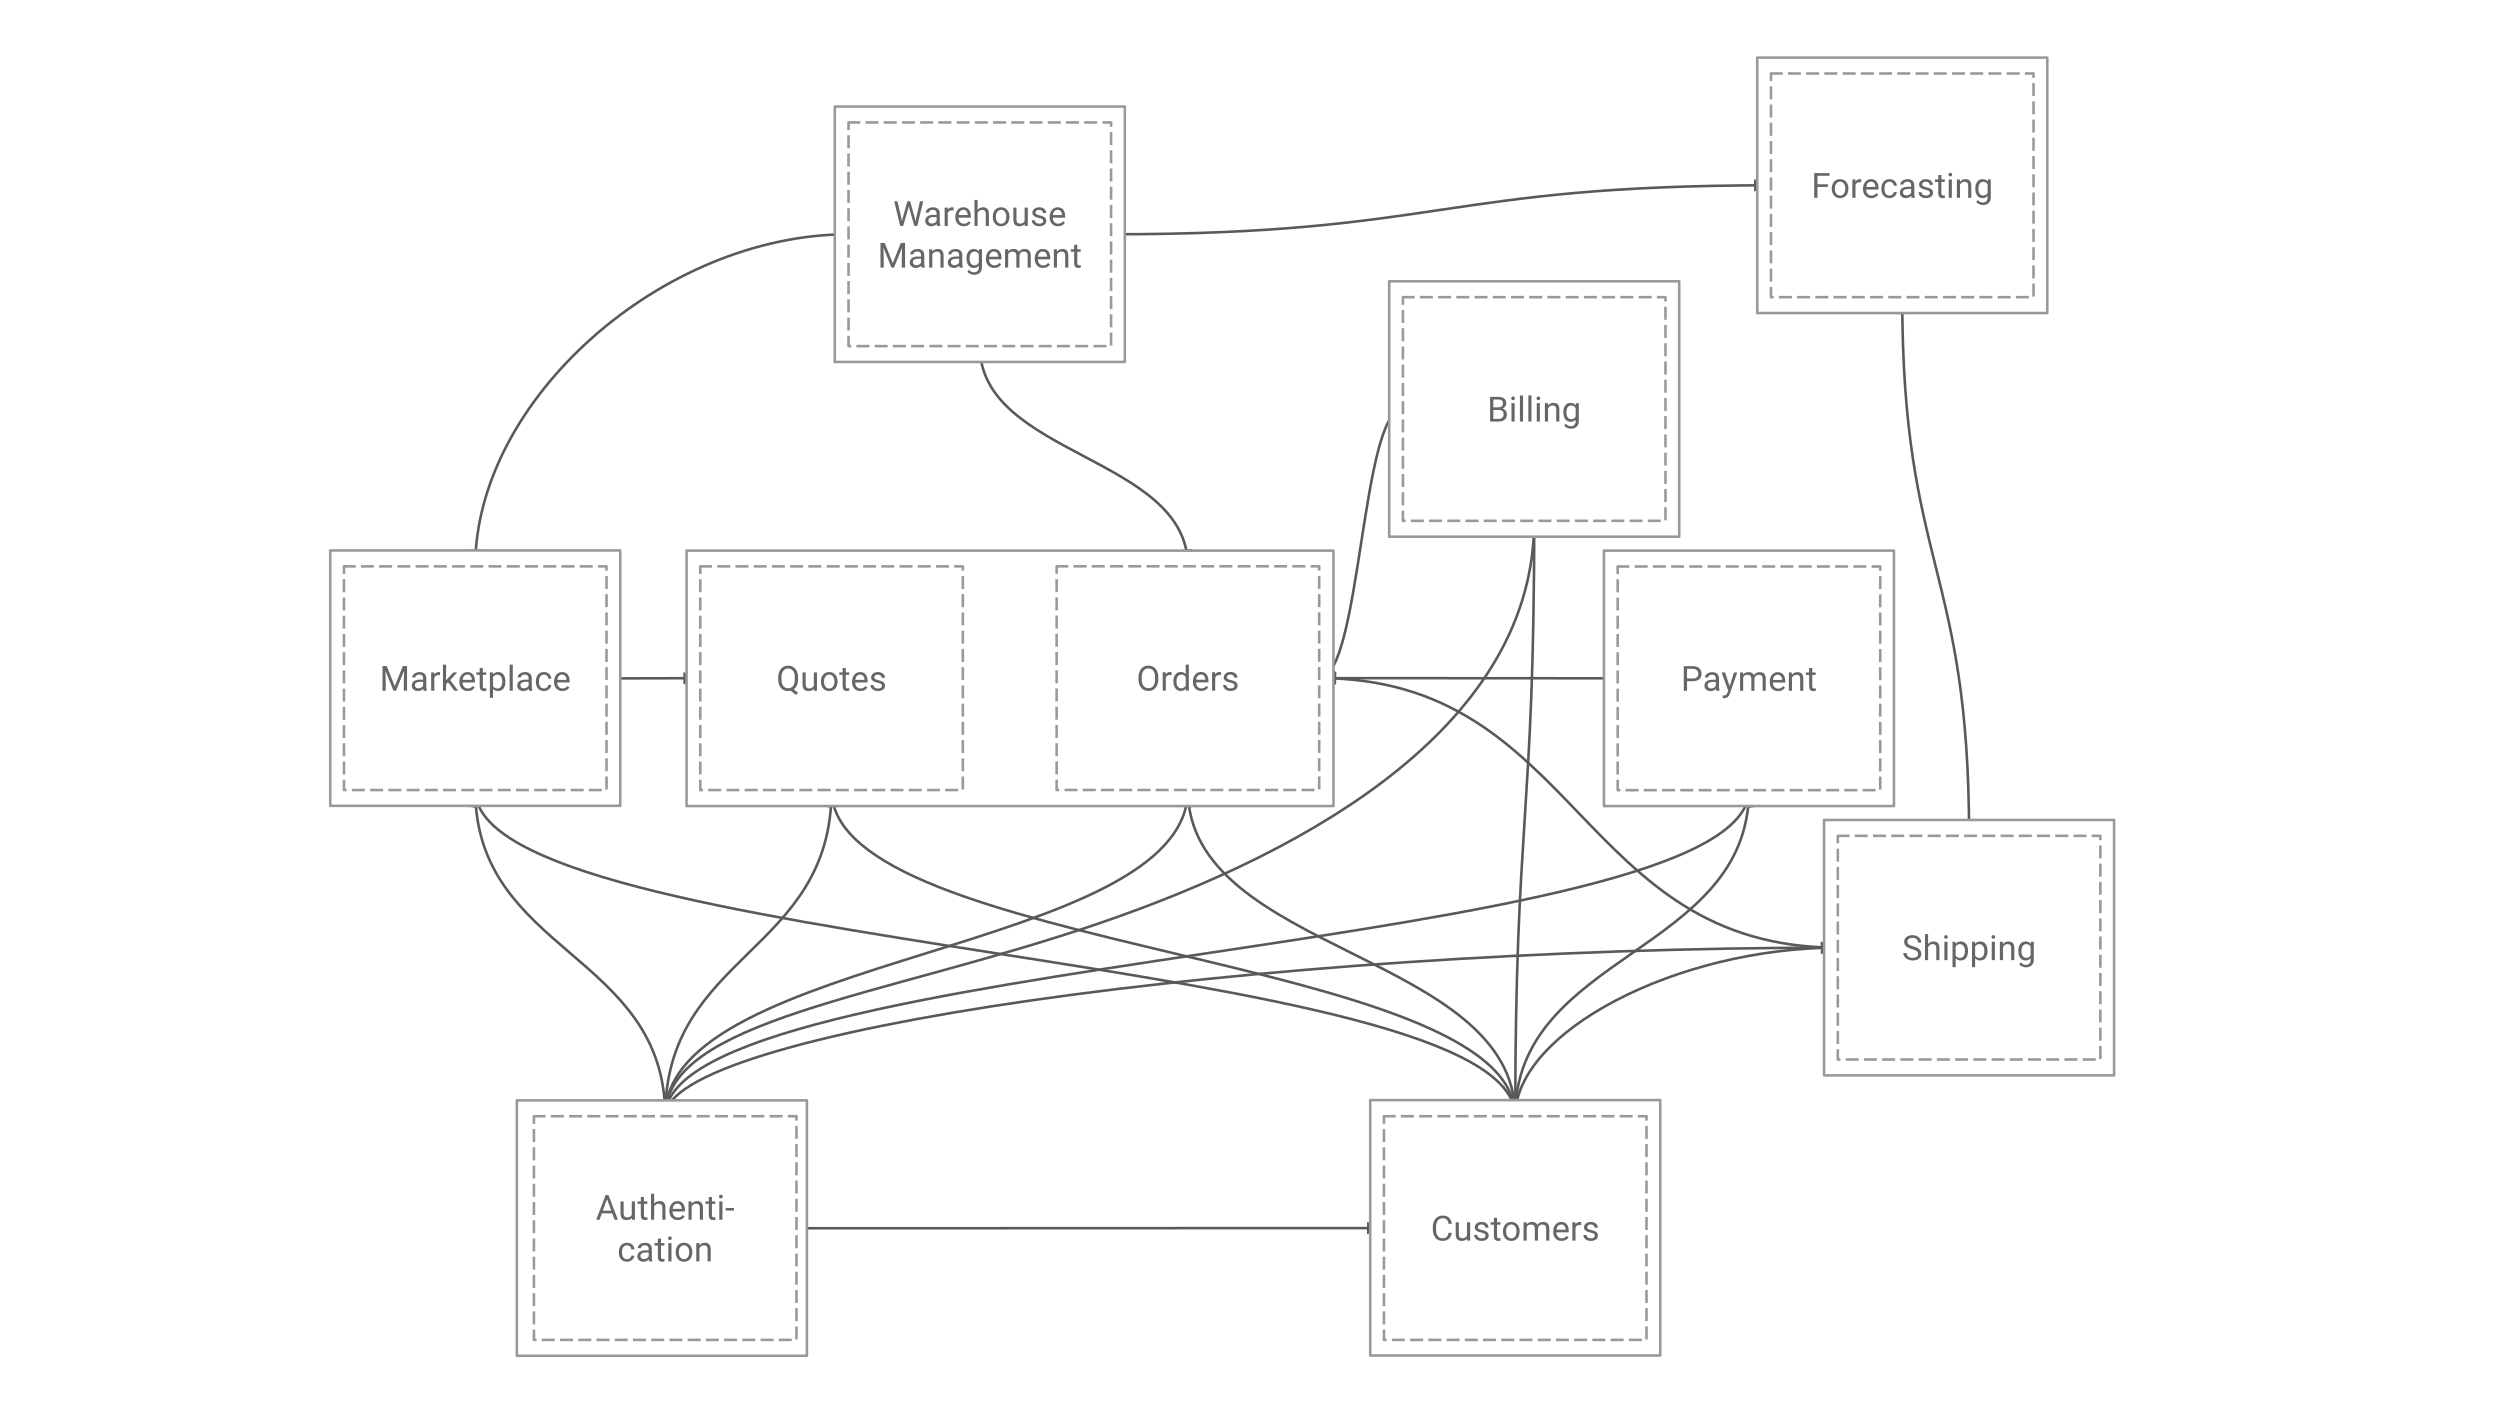 <svg version="1.1" viewBox="0.0 0.0 960.0 540.0" fill="none" stroke="none" stroke-linecap="square" stroke-miterlimit="10" xmlns:xlink="http://www.w3.org/1999/xlink" xmlns="http://www.w3.org/2000/svg"><rect x="0.0" y="0.0" width="960.0" height="540.0" fill="#333333" stroke="none"/><clipPath id="gc6fe5d19eb_0_511.0"><path d="m0 0l960.0 0l0 540.0l-960.0 0l0 -540.0z" clip-rule="nonzero"/></clipPath><g clip-path="url(#gc6fe5d19eb_0_511.0)"><path fill="#ffffff" d="m0 0l960.0 0l0 540.0l-960.0 0z" fill-rule="evenodd"/><path fill="#000000" fill-opacity="0.0" d="m589.134 200.008c0 77.236 -83.425 125.893 -166.85 154.472c-83.425 28.579 -166.85 37.079 -166.85 74.158" fill-rule="evenodd"/><path stroke="#595959" stroke-width="1.0" stroke-linejoin="round" stroke-linecap="butt" d="m588.963 206.006l-0.015 0.274c-0.018 0.296 -0.036 0.591 -0.056 0.886c-0.16 2.358 -0.4 4.688 -0.715 6.991c-0.631 4.606 -1.568 9.103 -2.79 13.492c-2.444 8.778 -6.029 17.126 -10.591 25.061c-9.125 15.869 -22.16 30.085 -37.802 42.781c-31.284 25.391 -72.997 44.7 -114.71 58.989c-83.425 28.579 -166.85 37.079 -166.85 74.158" fill-rule="evenodd"/><path fill="#595959" stroke="#595959" stroke-width="1.0" stroke-linecap="butt" d="m590.614 206.053l-1.522 -4.583l-1.78 4.489z" fill-rule="evenodd"/><path fill="#000000" fill-opacity="0.0" d="m182.496 303.383c0 31.317 18.236 46.977 36.472 62.635c18.236 15.658 36.472 31.312 36.472 62.625" fill-rule="evenodd"/><path stroke="#595959" stroke-width="1.0" stroke-linejoin="round" stroke-linecap="butt" d="m182.73 309.379l0.031 0.384c0.019 0.228 0.04 0.455 0.061 0.682c0.043 0.453 0.09 0.902 0.141 1.347c0.102 0.891 0.22 1.769 0.353 2.633c0.534 3.456 1.318 6.698 2.315 9.756c1.995 6.117 4.844 11.5 8.263 16.393c6.839 9.787 15.957 17.616 25.075 25.445c18.236 15.658 36.472 31.312 36.472 62.625" fill-rule="evenodd"/><path fill="#595959" stroke="#595959" stroke-width="1.0" stroke-linecap="butt" d="m184.38 309.315l-1.827 -4.47l-1.474 4.599z" fill-rule="evenodd"/><path fill="#000000" fill-opacity="0.0" d="m405.747 260.403c-9.006 0 -13.507 0.016 -18.011 0.031c-4.504 0.016 -9.01 0.031 -18.02 0.031" fill-rule="evenodd"/><path stroke="#595959" stroke-width="1.0" stroke-linejoin="round" stroke-linecap="butt" d="m399.747 260.405l-4.694 0.007c-2.814 0.006 -5.066 0.014 -7.318 0.022c-4.504 0.016 -9.01 0.031 -18.02 0.031" fill-rule="evenodd"/><path fill="#595959" stroke="#595959" stroke-width="1.0" stroke-linecap="butt" d="m399.748 262.057l4.537 -1.654l-4.539 -1.65z" fill-rule="evenodd"/><path fill="#000000" fill-opacity="0.0" d="m506.566 260.403c28.654 0 42.98 0.016 57.307 0.031c14.327 0.016 28.654 0.031 57.307 0.031" fill-rule="evenodd"/><path stroke="#595959" stroke-width="1.0" stroke-linejoin="round" stroke-linecap="butt" d="m512.566 260.404l13.028 0.002c5.596 0.002 10.521 0.004 14.998 0.007c8.954 0.006 16.118 0.014 23.281 0.022c14.327 0.016 28.654 0.031 57.307 0.031" fill-rule="evenodd"/><path fill="#595959" stroke="#595959" stroke-width="1.0" stroke-linecap="butt" d="m512.566 258.752l-4.538 1.651l4.538 1.652z" fill-rule="evenodd"/><path fill="#000000" fill-opacity="0.0" d="m506.566 260.403c49.792 0 74.691 25.874 99.585 51.748c24.894 25.874 49.782 51.748 99.565 51.748" fill-rule="evenodd"/><path stroke="#595959" stroke-width="1.0" stroke-linejoin="round" stroke-linecap="butt" d="m512.565 260.532l0.842 0.038c0.742 0.037 1.479 0.08 2.21 0.129c2.924 0.196 5.756 0.486 8.503 0.865c5.495 0.758 10.649 1.87 15.512 3.285c9.725 2.83 18.284 6.873 26.064 11.724c15.56 9.703 28.008 22.64 40.455 35.577c24.894 25.874 49.782 51.748 99.565 51.748" fill-rule="evenodd"/><path fill="#595959" stroke="#595959" stroke-width="1.0" stroke-linecap="butt" d="m512.6 258.881l-4.573 1.553l4.501 1.749z" fill-rule="evenodd"/><path fill="#000000" fill-opacity="0.0" d="m538.724 157.063c-8.04 0 -12.059 25.835 -16.079 51.669c-4.02 25.835 -8.039 51.669 -16.078 51.669" fill-rule="evenodd"/><path stroke="#595959" stroke-width="1.0" stroke-linejoin="round" stroke-linecap="butt" d="m538.724 157.063c-8.04 0 -12.059 25.835 -16.079 51.669c-2.01 12.917 -4.02 25.835 -6.532 35.523c-1.256 4.844 -2.638 8.881 -4.208 11.706c-0.098 0.177 -0.197 0.348 -0.297 0.516c-0.05 0.084 -0.1 0.166 -0.15 0.247l-0.069 0.109" fill-rule="evenodd"/><path fill="#595959" stroke="#595959" stroke-width="1.0" stroke-linecap="butt" d="m510.407 255.505l-2.666 4.027l4.63 -1.372z" fill-rule="evenodd"/><path fill="#000000" fill-opacity="0.0" d="m319.318 303.383c0 31.317 65.63 46.977 131.26 62.635c65.63 15.658 131.26 31.312 131.26 62.625" fill-rule="evenodd"/><path stroke="#595959" stroke-width="1.0" stroke-linejoin="round" stroke-linecap="butt" d="m320.141 309.327l0.026 0.093c0.033 0.114 0.067 0.229 0.102 0.343c0.07 0.228 0.143 0.455 0.22 0.682c0.154 0.453 0.323 0.902 0.506 1.347c0.367 0.891 0.791 1.769 1.272 2.633c1.923 3.456 4.743 6.698 8.332 9.756c7.178 6.117 17.433 11.5 29.739 16.393c24.611 9.787 57.426 17.616 90.241 25.445c65.63 15.658 131.26 31.312 131.26 62.625" fill-rule="evenodd"/><path fill="#595959" stroke="#595959" stroke-width="1.0" stroke-linecap="butt" d="m321.777 309.1l-2.259 -4.269l-1.014 4.722z" fill-rule="evenodd"/><path fill="#000000" fill-opacity="0.0" d="m756.129 320.952c0 -51.711 -6.417 -77.567 -12.835 -103.421c-6.417 -25.854 -12.835 -51.707 -12.835 -103.413" fill-rule="evenodd"/><path stroke="#595959" stroke-width="1.0" stroke-linejoin="round" stroke-linecap="butt" d="m756.129 320.952c0 -51.711 -6.417 -77.567 -12.835 -103.421c-3.209 -12.927 -6.417 -25.854 -8.824 -42.012c-1.203 -8.079 -2.206 -16.966 -2.908 -27.065c-0.351 -5.049 -0.627 -10.402 -0.815 -16.108c-0.094 -2.853 -0.166 -5.794 -0.215 -8.83c-0.012 -0.759 -0.023 -1.524 -0.032 -2.295l-0.011 -1.104" fill-rule="evenodd"/><path fill="#595959" stroke="#595959" stroke-width="1.0" stroke-linecap="butt" d="m732.143 120.109l-1.675 -4.53l-1.628 4.546z" fill-rule="evenodd"/><path fill="#000000" fill-opacity="0.0" d="m426.655 89.964c63.35 0 95.027 -4.701 126.701 -9.402c31.673 -4.701 63.343 -9.402 126.685 -9.402" fill-rule="evenodd"/><path stroke="#595959" stroke-width="1.0" stroke-linejoin="round" stroke-linecap="butt" d="m426.655 89.964c63.35 0 95.027 -4.701 126.701 -9.402c15.837 -2.35 31.672 -4.701 51.467 -6.464c9.897 -0.881 20.784 -1.616 33.156 -2.13c6.186 -0.257 12.743 -0.459 19.733 -0.597c3.495 -0.069 7.098 -0.122 10.817 -0.157c0.93 -0.009 1.867 -0.017 2.811 -0.023l2.702 -0.016" fill-rule="evenodd"/><path fill="#595959" stroke="#595959" stroke-width="1.0" stroke-linecap="butt" d="m674.045 72.828l4.534 -1.663l-4.542 -1.641z" fill-rule="evenodd"/><path fill="#000000" fill-opacity="0.0" d="m182.496 217.494c0 -63.764 71.669 -127.528 143.339 -127.528" fill-rule="evenodd"/><path stroke="#595959" stroke-width="1.0" stroke-linejoin="round" stroke-linecap="butt" d="m182.705 211.497l0.053 -0.726c0.019 -0.249 0.04 -0.497 0.061 -0.746c0.043 -0.497 0.09 -0.995 0.141 -1.492c0.103 -0.994 0.222 -1.988 0.357 -2.98c0.542 -3.97 1.347 -7.924 2.397 -11.847c2.1 -7.846 5.179 -15.567 9.099 -23.04c7.839 -14.945 19.037 -28.893 32.475 -40.849c26.876 -23.911 62.711 -39.852 98.545 -39.852" fill-rule="evenodd"/><path fill="#595959" stroke="#595959" stroke-width="1.0" stroke-linecap="butt" d="m181.055 211.44l1.492 4.593l1.809 -4.478z" fill-rule="evenodd"/><path fill="#000000" fill-opacity="0.0" d="m456.157 217.458c0 -21.131 -19.976 -31.695 -39.953 -42.262c-19.976 -10.567 -39.953 -21.137 -39.953 -42.274" fill-rule="evenodd"/><path stroke="#595959" stroke-width="1.0" stroke-linejoin="round" stroke-linecap="butt" d="m455.588 211.485l-0.029 -0.149c-0.03 -0.149 -0.061 -0.298 -0.094 -0.446c-0.065 -0.296 -0.133 -0.59 -0.207 -0.881c-0.585 -2.332 -1.444 -4.519 -2.536 -6.583c-2.185 -4.127 -5.306 -7.759 -9.052 -11.06c-7.491 -6.603 -17.479 -11.886 -27.468 -17.169c-19.976 -10.567 -39.953 -21.137 -39.953 -42.274" fill-rule="evenodd"/><path fill="#595959" stroke="#595959" stroke-width="1.0" stroke-linecap="butt" d="m453.944 211.641l2.074 4.361l1.214 -4.674z" fill-rule="evenodd"/><path fill="#000000" fill-opacity="0.0" d="m268.909 260.439c-9.003 0 -13.506 0.016 -18.006 0.031c-4.5 0.016 -8.997 0.031 -17.994 0.031" fill-rule="evenodd"/><path stroke="#595959" stroke-width="1.0" stroke-linejoin="round" stroke-linecap="butt" d="m262.909 260.441l-4.692 0.007c-2.814 0.006 -5.064 0.014 -7.314 0.022c-4.5 0.016 -8.997 0.031 -17.994 0.031" fill-rule="evenodd"/><path fill="#595959" stroke="#595959" stroke-width="1.0" stroke-linecap="butt" d="m262.91 262.093l4.537 -1.654l-4.539 -1.65z" fill-rule="evenodd"/><path fill="#000000" fill-opacity="0.0" d="m319.318 303.383c0 31.317 -15.969 46.977 -31.937 62.635c-15.969 15.658 -31.937 31.312 -31.937 62.625" fill-rule="evenodd"/><path stroke="#595959" stroke-width="1.0" stroke-linejoin="round" stroke-linecap="butt" d="m319.114 309.38l-0.027 0.383c-0.017 0.228 -0.035 0.455 -0.053 0.682c-0.037 0.453 -0.079 0.902 -0.123 1.347c-0.089 0.891 -0.192 1.769 -0.309 2.633c-0.468 3.456 -1.154 6.698 -2.027 9.756c-1.747 6.117 -4.242 11.5 -7.236 16.393c-5.988 9.787 -13.972 17.616 -21.957 25.445c-15.969 15.658 -31.937 31.312 -31.937 62.625" fill-rule="evenodd"/><path fill="#595959" stroke="#595959" stroke-width="1.0" stroke-linecap="butt" d="m320.765 309.436l-1.496 -4.592l-1.805 4.479z" fill-rule="evenodd"/><path fill="#000000" fill-opacity="0.0" d="m456.157 303.348c0 31.325 -50.181 46.989 -100.362 62.651c-50.181 15.661 -100.362 31.32 -100.362 62.641" fill-rule="evenodd"/><path stroke="#595959" stroke-width="1.0" stroke-linejoin="round" stroke-linecap="butt" d="m455.523 309.314l-0.015 0.072c-0.025 0.115 -0.051 0.229 -0.078 0.343c-0.053 0.228 -0.109 0.455 -0.168 0.682c-0.118 0.453 -0.247 0.902 -0.387 1.348c-0.28 0.891 -0.605 1.769 -0.972 2.633c-1.47 3.457 -3.626 6.7 -6.371 9.759c-5.489 6.118 -13.329 11.502 -22.738 16.397c-18.818 9.789 -43.908 17.621 -68.999 25.451c-50.181 15.661 -100.362 31.32 -100.362 62.641" fill-rule="evenodd"/><path fill="#595959" stroke="#595959" stroke-width="1.0" stroke-linecap="butt" d="m457.165 309.488l-1.163 -4.687l-2.122 4.338z" fill-rule="evenodd"/><path fill="#000000" fill-opacity="0.0" d="m705.72 363.897c-225.15 0 -450.299 32.378 -450.299 64.756" fill-rule="evenodd"/><path stroke="#595959" stroke-width="1.0" stroke-linejoin="round" stroke-linecap="butt" d="m699.72 363.905l-4.553 0.015c-3.517 0.016 -7.033 0.039 -10.548 0.07c-7.029 0.062 -14.051 0.155 -21.06 0.278c-14.017 0.245 -27.979 0.609 -41.831 1.083c-27.704 0.949 -54.968 2.34 -81.353 4.111c-52.769 3.541 -102.021 8.6 -144.236 14.671c-84.431 12.142 -140.719 28.331 -140.719 44.52" fill-rule="evenodd"/><path fill="#595959" stroke="#595959" stroke-width="1.0" stroke-linecap="butt" d="m699.722 365.557l4.536 -1.658l-4.54 -1.645z" fill-rule="evenodd"/><path fill="#000000" fill-opacity="0.0" d="m671.598 303.42c0 31.309 -104.039 46.964 -208.079 62.618c-104.039 15.654 -208.079 31.305 -208.079 62.61" fill-rule="evenodd"/><path stroke="#595959" stroke-width="1.0" stroke-linejoin="round" stroke-linecap="butt" d="m670.328 309.284l-0.076 0.171c-0.052 0.114 -0.106 0.229 -0.161 0.343c-0.11 0.228 -0.226 0.455 -0.349 0.681c-0.244 0.452 -0.512 0.901 -0.802 1.347c-0.581 0.891 -1.254 1.768 -2.016 2.632c-3.048 3.455 -7.518 6.696 -13.208 9.754c-11.379 6.115 -27.635 11.496 -47.143 16.388c-39.015 9.784 -91.034 17.611 -143.054 25.438c-104.039 15.654 -208.079 31.305 -208.079 62.61" fill-rule="evenodd"/><path fill="#595959" stroke="#595959" stroke-width="1.0" stroke-linecap="butt" d="m671.942 309.633l-0.653 -4.785l-2.575 4.086z" fill-rule="evenodd"/><path fill="#000000" fill-opacity="0.0" d="m456.157 303.348c0 31.325 31.425 46.989 62.85 62.651c31.425 15.661 62.85 31.32 62.85 62.641" fill-rule="evenodd"/><path stroke="#595959" stroke-width="1.0" stroke-linejoin="round" stroke-linecap="butt" d="m456.557 309.334l0.054 0.394c0.033 0.228 0.068 0.455 0.105 0.682c0.074 0.453 0.155 0.902 0.242 1.348c0.175 0.891 0.379 1.769 0.609 2.633c0.921 3.457 2.271 6.7 3.99 9.759c3.437 6.118 8.347 11.502 14.24 16.397c11.784 9.789 27.497 17.621 43.21 25.451c31.425 15.661 62.85 31.32 62.85 62.641" fill-rule="evenodd"/><path fill="#595959" stroke="#595959" stroke-width="1.0" stroke-linecap="butt" d="m458.205 309.224l-1.951 -4.418l-1.345 4.638z" fill-rule="evenodd"/><path fill="#000000" fill-opacity="0.0" d="m705.72 363.897c-61.937 0 -123.874 32.378 -123.874 64.756" fill-rule="evenodd"/><path stroke="#595959" stroke-width="1.0" stroke-linejoin="round" stroke-linecap="butt" d="m699.721 363.998l-1.255 0.045c-0.483 0.019 -0.966 0.041 -1.449 0.064c-0.966 0.046 -1.931 0.1 -2.895 0.161c-3.856 0.245 -7.697 0.609 -11.507 1.083c-7.621 0.949 -15.121 2.34 -22.38 4.111c-14.516 3.541 -28.065 8.6 -39.678 14.671c-23.226 12.142 -38.711 28.331 -38.711 44.52" fill-rule="evenodd"/><path fill="#595959" stroke="#595959" stroke-width="1.0" stroke-linecap="butt" d="m699.749 365.649l4.51 -1.728l-4.565 -1.575z" fill-rule="evenodd"/><path fill="#000000" fill-opacity="0.0" d="m671.598 303.42c0 31.31 -22.441 46.966 -44.882 62.619c-22.441 15.654 -44.882 31.305 -44.882 62.609" fill-rule="evenodd"/><path stroke="#595959" stroke-width="1.0" stroke-linejoin="round" stroke-linecap="butt" d="m671.311 309.413l-0.038 0.385c-0.024 0.228 -0.049 0.455 -0.075 0.681c-0.053 0.452 -0.11 0.901 -0.173 1.347c-0.125 0.891 -0.271 1.768 -0.435 2.632c-0.657 3.455 -1.622 6.696 -2.849 9.754c-2.455 6.115 -5.961 11.497 -10.169 16.389c-8.415 9.784 -19.636 17.612 -30.856 25.439c-22.441 15.654 -44.882 31.305 -44.882 62.609" fill-rule="evenodd"/><path fill="#595959" stroke="#595959" stroke-width="1.0" stroke-linecap="butt" d="m672.961 309.492l-1.433 -4.612l-1.867 4.454z" fill-rule="evenodd"/><path fill="#000000" fill-opacity="0.0" d="m531.437 471.587c-56.405 0 -84.609 0.016 -112.81 0.031c-28.201 0.016 -56.398 0.031 -112.796 0.031" fill-rule="evenodd"/><path stroke="#595959" stroke-width="1.0" stroke-linejoin="round" stroke-linecap="butt" d="m525.437 471.588l-31.457 0.002c-11.017 0.002 -20.711 0.004 -29.525 0.007c-17.627 0.006 -31.728 0.014 -45.828 0.022c-28.201 0.016 -56.398 0.031 -112.796 0.031" fill-rule="evenodd"/><path fill="#595959" stroke="#595959" stroke-width="1.0" stroke-linecap="butt" d="m525.437 473.239l4.538 -1.652l-4.538 -1.651z" fill-rule="evenodd"/><path fill="#000000" fill-opacity="0.0" d="m182.496 303.383c0 31.317 99.835 46.977 199.669 62.635c99.835 15.658 199.669 31.312 199.669 62.625" fill-rule="evenodd"/><path stroke="#595959" stroke-width="1.0" stroke-linejoin="round" stroke-linecap="butt" d="m183.719 309.258l0.069 0.162c0.05 0.114 0.102 0.229 0.154 0.343c0.106 0.228 0.217 0.455 0.334 0.682c0.234 0.453 0.491 0.902 0.77 1.347c0.558 0.891 1.203 1.769 1.935 2.633c2.925 3.456 7.215 6.698 12.674 9.756c10.919 6.117 26.519 11.5 45.238 16.393c37.438 9.787 87.355 17.616 137.273 25.445c99.835 15.658 199.669 31.312 199.669 62.625" fill-rule="evenodd"/><path fill="#595959" stroke="#595959" stroke-width="1.0" stroke-linecap="butt" d="m185.336 308.921l-2.542 -4.106l-0.692 4.779z" fill-rule="evenodd"/><path fill="#000000" fill-opacity="0.0" d="m589.134 200.008c0 57.159 -1.819 85.739 -3.638 114.317c-1.819 28.579 -3.638 57.156 -3.638 114.313" fill-rule="evenodd"/><path stroke="#595959" stroke-width="1.0" stroke-linejoin="round" stroke-linecap="butt" d="m589.126 206.008l-0.013 4.389c-0.014 3.356 -0.034 6.608 -0.061 9.761c-0.053 6.308 -0.132 12.224 -0.231 17.806c-0.199 11.164 -0.483 20.988 -0.824 29.919c-0.682 17.862 -1.592 32.152 -2.501 46.441c-1.819 28.579 -3.638 57.156 -3.638 114.313" fill-rule="evenodd"/><path fill="#595959" stroke="#595959" stroke-width="1.0" stroke-linecap="butt" d="m590.778 206.01l-1.646 -4.54l-1.657 4.536z" fill-rule="evenodd"/><path fill="#ffffff" d="m674.78 22.122l111.37 0l0 98.079l-111.37 0z" fill-rule="evenodd"/><path stroke="#999999" stroke-width="1.0" stroke-linejoin="round" stroke-linecap="butt" d="m674.78 22.122l111.37 0l0 98.079l-111.37 0z" fill-rule="evenodd"/><path fill="#ffffff" d="m533.449 108.022l111.37 0l0 98.079l-111.37 0z" fill-rule="evenodd"/><path stroke="#999999" stroke-width="1.0" stroke-linejoin="round" stroke-linecap="butt" d="m533.449 108.022l111.37 0l0 98.079l-111.37 0z" fill-rule="evenodd"/><path fill="#ffffff" d="m615.913 211.44l111.37 0l0 98.079l-111.37 0z" fill-rule="evenodd"/><path stroke="#999999" stroke-width="1.0" stroke-linejoin="round" stroke-linecap="butt" d="m615.913 211.44l111.37 0l0 98.079l-111.37 0z" fill-rule="evenodd"/><path fill="#ffffff" d="m263.645 211.441l248.409 0l0 98.079l-248.409 0z" fill-rule="evenodd"/><path stroke="#999999" stroke-width="1.0" stroke-linejoin="round" stroke-linecap="butt" d="m263.645 211.441l248.409 0l0 98.079l-248.409 0z" fill-rule="evenodd"/><path fill="#ffffff" d="m126.814 211.361l111.37 0l0 98.079l-111.37 0z" fill-rule="evenodd"/><path stroke="#999999" stroke-width="1.0" stroke-linejoin="round" stroke-linecap="butt" d="m126.814 211.361l111.37 0l0 98.079l-111.37 0z" fill-rule="evenodd"/><path fill="#ffffff" d="m198.48 422.547l111.37 0l0 98.079l-111.37 0z" fill-rule="evenodd"/><path stroke="#999999" stroke-width="1.0" stroke-linejoin="round" stroke-linecap="butt" d="m198.48 422.547l111.37 0l0 98.079l-111.37 0z" fill-rule="evenodd"/><path fill="#ffffff" d="m700.444 314.857l111.37 0l0 98.079l-111.37 0z" fill-rule="evenodd"/><path stroke="#999999" stroke-width="1.0" stroke-linejoin="round" stroke-linecap="butt" d="m700.444 314.857l111.37 0l0 98.079l-111.37 0z" fill-rule="evenodd"/><path fill="#ffffff" d="m526.163 422.428l111.37 0l0 98.079l-111.37 0z" fill-rule="evenodd"/><path stroke="#999999" stroke-width="1.0" stroke-linejoin="round" stroke-linecap="butt" d="m526.163 422.428l111.37 0l0 98.079l-111.37 0z" fill-rule="evenodd"/><path fill="#ffffff" d="m320.562 40.923l111.37 0l0 98.079l-111.37 0z" fill-rule="evenodd"/><path stroke="#999999" stroke-width="1.0" stroke-linejoin="round" stroke-linecap="butt" d="m320.562 40.923l111.37 0l0 98.079l-111.37 0z" fill-rule="evenodd"/><path fill="#ffffff" d="m205.026 428.642l100.819 0l0 85.89l-100.819 0z" fill-rule="evenodd"/><path stroke="#999999" stroke-width="1.0" stroke-linejoin="round" stroke-linecap="butt" stroke-dasharray="4.0,3.0" d="m205.026 428.642l100.819 0l0 85.89l-100.819 0z" fill-rule="evenodd"/><path fill="#666666" d="m235.091 465.918l-3.969 0l-0.891 2.469l-1.281 0l3.609 -9.469l1.094 0l3.625 9.469l-1.281 0l-0.906 -2.469zm-3.594 -1.031l3.234 0l-1.625 -4.438l-1.609 4.438zm11.154 2.797q-0.703 0.828 -2.062 0.828q-1.141 0 -1.734 -0.641q-0.578 -0.656 -0.578 -1.938l0 -4.594l1.203 0l0 4.547q0 1.609 1.297 1.609q1.375 0 1.828 -1.031l0 -5.125l1.219 0l0 7.047l-1.156 0l-0.016 -0.703zm4.629 -8.047l0 1.703l1.312 0l0 0.938l-1.312 0l0 4.359q0 0.422 0.172 0.641q0.172 0.219 0.594 0.219q0.219 0 0.578 -0.078l0 0.969q-0.469 0.125 -0.922 0.125q-0.812 0 -1.219 -0.484q-0.406 -0.484 -0.406 -1.391l0 -4.359l-1.281 0l0 -0.938l1.281 0l0 -1.703l1.203 0zm3.916 2.562q0.812 -0.984 2.094 -0.984q2.234 0 2.25 2.516l0 4.656l-1.203 0l0 -4.656q-0.016 -0.766 -0.359 -1.125q-0.328 -0.375 -1.062 -0.375q-0.578 0 -1.031 0.312q-0.438 0.312 -0.688 0.828l0 5.016l-1.203 0l0 -10.0l1.203 0l0 3.812zm9.06 6.312q-1.422 0 -2.328 -0.938q-0.891 -0.938 -0.891 -2.516l0 -0.219q0 -1.047 0.391 -1.859q0.406 -0.828 1.125 -1.297q0.719 -0.469 1.562 -0.469q1.375 0 2.125 0.906q0.766 0.906 0.766 2.594l0 0.5l-4.766 0q0.016 1.031 0.594 1.672q0.594 0.641 1.484 0.641q0.641 0 1.078 -0.25q0.453 -0.266 0.781 -0.688l0.734 0.562q-0.875 1.359 -2.656 1.359zm-0.141 -6.312q-0.734 0 -1.234 0.531q-0.484 0.531 -0.609 1.484l3.531 0l0 -0.078q-0.047 -0.922 -0.5 -1.422q-0.438 -0.516 -1.188 -0.516zm5.42 -0.859l0.047 0.891q0.797 -1.016 2.109 -1.016q2.234 0 2.25 2.516l0 4.656l-1.203 0l0 -4.656q-0.016 -0.766 -0.359 -1.125q-0.328 -0.375 -1.062 -0.375q-0.578 0 -1.031 0.312q-0.438 0.312 -0.688 0.828l0 5.016l-1.203 0l0 -7.047l1.141 0zm7.854 -1.703l0 1.703l1.312 0l0 0.938l-1.312 0l0 4.359q0 0.422 0.172 0.641q0.172 0.219 0.594 0.219q0.219 0 0.578 -0.078l0 0.969q-0.469 0.125 -0.922 0.125q-0.812 0 -1.219 -0.484q-0.406 -0.484 -0.406 -1.391l0 -4.359l-1.281 0l0 -0.938l1.281 0l0 -1.703l1.203 0zm4.026 8.75l-1.203 0l0 -7.047l1.203 0l0 7.047zm-1.297 -8.906q0 -0.297 0.172 -0.5q0.188 -0.203 0.531 -0.203q0.359 0 0.531 0.203q0.188 0.203 0.188 0.5q0 0.297 -0.188 0.5q-0.172 0.188 -0.531 0.188q-0.344 0 -0.531 -0.188q-0.172 -0.203 -0.172 -0.5zm5.734 5.375l-3.188 0l0 -0.984l3.188 0l0 0.984z" fill-rule="nonzero"/><path fill="#666666" d="m240.785 483.527q0.641 0 1.125 -0.391q0.484 -0.391 0.531 -0.969l1.141 0q-0.031 0.609 -0.422 1.156q-0.375 0.547 -1.016 0.875q-0.641 0.312 -1.359 0.312q-1.438 0 -2.297 -0.953q-0.844 -0.969 -0.844 -2.625l0 -0.203q0 -1.031 0.375 -1.828q0.391 -0.797 1.094 -1.234q0.703 -0.453 1.672 -0.453q1.172 0 1.953 0.719q0.797 0.703 0.844 1.828l-1.141 0q-0.047 -0.672 -0.516 -1.109q-0.469 -0.453 -1.141 -0.453q-0.922 0 -1.438 0.672q-0.5 0.656 -0.5 1.906l0 0.219q0 1.219 0.5 1.875q0.516 0.656 1.438 0.656zm8.508 0.859q-0.109 -0.203 -0.172 -0.734q-0.844 0.859 -2.016 0.859q-1.031 0 -1.703 -0.578q-0.672 -0.594 -0.672 -1.5q0 -1.094 0.828 -1.703q0.844 -0.609 2.359 -0.609l1.172 0l0 -0.562q0 -0.625 -0.375 -1.0q-0.375 -0.375 -1.109 -0.375q-0.641 0 -1.078 0.328q-0.438 0.328 -0.438 0.781l-1.203 0q0 -0.516 0.359 -1.0q0.375 -0.5 1.016 -0.781q0.656 -0.297 1.422 -0.297q1.219 0 1.906 0.609q0.688 0.609 0.719 1.672l0 3.25q0 0.969 0.234 1.531l0 0.109l-1.25 0zm-2.0 -0.922q0.562 0 1.062 -0.281q0.516 -0.297 0.734 -0.766l0 -1.453l-0.938 0q-2.219 0 -2.219 1.297q0 0.562 0.375 0.891q0.391 0.312 0.984 0.312zm6.531 -7.828l0 1.703l1.312 0l0 0.938l-1.312 0l0 4.359q0 0.422 0.172 0.641q0.172 0.219 0.594 0.219q0.219 0 0.578 -0.078l0 0.969q-0.469 0.125 -0.922 0.125q-0.812 0 -1.219 -0.484q-0.406 -0.484 -0.406 -1.391l0 -4.359l-1.281 0l0 -0.938l1.281 0l0 -1.703l1.203 0zm4.026 8.75l-1.203 0l0 -7.047l1.203 0l0 7.047zm-1.297 -8.906q0 -0.297 0.172 -0.5q0.188 -0.203 0.531 -0.203q0.359 0 0.531 0.203q0.188 0.203 0.188 0.5q0 0.297 -0.188 0.5q-0.172 0.188 -0.531 0.188q-0.344 0 -0.531 -0.188q-0.172 -0.203 -0.172 -0.5zm2.906 5.328q0 -1.047 0.406 -1.875q0.406 -0.828 1.125 -1.266q0.734 -0.453 1.656 -0.453q1.438 0 2.328 1.0q0.891 0.984 0.891 2.641l0 0.094q0 1.016 -0.391 1.844q-0.391 0.812 -1.125 1.266q-0.734 0.453 -1.688 0.453q-1.422 0 -2.312 -0.984q-0.891 -1.0 -0.891 -2.641l0 -0.078zm1.203 0.141q0 1.172 0.547 1.875q0.547 0.703 1.453 0.703q0.922 0 1.453 -0.719q0.547 -0.719 0.547 -2.0q0 -1.172 -0.547 -1.891q-0.547 -0.719 -1.469 -0.719q-0.891 0 -1.438 0.719q-0.547 0.703 -0.547 2.031zm7.851 -3.609l0.047 0.891q0.797 -1.016 2.109 -1.016q2.234 0 2.25 2.516l0 4.656l-1.203 0l0 -4.656q-0.016 -0.766 -0.359 -1.125q-0.328 -0.375 -1.062 -0.375q-0.578 0 -1.031 0.312q-0.438 0.312 -0.688 0.828l0 5.016l-1.203 0l0 -7.047l1.141 0z" fill-rule="nonzero"/><path fill="#ffffff" d="m531.437 428.642l100.819 0l0 85.89l-100.819 0z" fill-rule="evenodd"/><path stroke="#999999" stroke-width="1.0" stroke-linejoin="round" stroke-linecap="butt" stroke-dasharray="4.0,3.0" d="m531.437 428.642l100.819 0l0 85.89l-100.819 0z" fill-rule="evenodd"/><path fill="#666666" d="m557.487 473.387q-0.172 1.5 -1.109 2.312q-0.922 0.812 -2.469 0.812q-1.688 0 -2.703 -1.203q-1.0 -1.203 -1.0 -3.219l0 -0.906q0 -1.328 0.469 -2.328q0.469 -1.0 1.328 -1.531q0.875 -0.547 2.016 -0.547q1.5 0 2.406 0.844q0.922 0.844 1.062 2.328l-1.25 0q-0.156 -1.125 -0.703 -1.625q-0.547 -0.516 -1.516 -0.516q-1.203 0 -1.891 0.891q-0.672 0.875 -0.672 2.516l0 0.922q0 1.531 0.641 2.453q0.641 0.906 1.812 0.906q1.031 0 1.578 -0.469q0.562 -0.469 0.75 -1.641l1.25 0zm5.878 2.297q-0.703 0.828 -2.062 0.828q-1.141 0 -1.734 -0.641q-0.578 -0.656 -0.578 -1.938l0 -4.594l1.203 0l0 4.547q0 1.609 1.297 1.609q1.375 0 1.828 -1.031l0 -5.125l1.219 0l0 7.047l-1.156 0l-0.016 -0.703zm7.097 -1.172q0 -0.484 -0.375 -0.75q-0.359 -0.266 -1.281 -0.453q-0.906 -0.203 -1.453 -0.469q-0.531 -0.281 -0.797 -0.656q-0.25 -0.391 -0.25 -0.906q0 -0.859 0.734 -1.453q0.734 -0.609 1.875 -0.609q1.188 0 1.938 0.625q0.75 0.609 0.75 1.578l-1.219 0q0 -0.5 -0.422 -0.859q-0.422 -0.359 -1.047 -0.359q-0.656 0 -1.031 0.297q-0.375 0.281 -0.375 0.75q0 0.422 0.344 0.656q0.344 0.219 1.25 0.422q0.906 0.203 1.453 0.484q0.562 0.266 0.828 0.672q0.281 0.391 0.281 0.953q0 0.938 -0.766 1.516q-0.75 0.562 -1.953 0.562q-0.844 0 -1.5 -0.297q-0.641 -0.297 -1.016 -0.828q-0.359 -0.547 -0.359 -1.172l1.203 0q0.031 0.609 0.484 0.969q0.453 0.344 1.188 0.344q0.688 0 1.094 -0.266q0.422 -0.281 0.422 -0.75zm4.404 -6.875l0 1.703l1.312 0l0 0.938l-1.312 0l0 4.359q0 0.422 0.172 0.641q0.172 0.219 0.594 0.219q0.219 0 0.578 -0.078l0 0.969q-0.469 0.125 -0.922 0.125q-0.812 0 -1.219 -0.484q-0.406 -0.484 -0.406 -1.391l0 -4.359l-1.281 0l0 -0.938l1.281 0l0 -1.703l1.203 0zm2.27 5.172q0 -1.047 0.406 -1.875q0.406 -0.828 1.125 -1.266q0.734 -0.453 1.656 -0.453q1.438 0 2.328 1.0q0.891 0.984 0.891 2.641l0 0.094q0 1.016 -0.391 1.844q-0.391 0.812 -1.125 1.266q-0.734 0.453 -1.688 0.453q-1.422 0 -2.312 -0.984q-0.891 -1.0 -0.891 -2.641l0 -0.078zm1.203 0.141q0 1.172 0.547 1.875q0.547 0.703 1.453 0.703q0.922 0 1.453 -0.719q0.547 -0.719 0.547 -2.0q0 -1.172 -0.547 -1.891q-0.547 -0.719 -1.469 -0.719q-0.891 0 -1.438 0.719q-0.547 0.703 -0.547 2.031zm7.851 -3.609l0.031 0.781q0.766 -0.906 2.094 -0.906q1.469 0 2.0 1.125q0.359 -0.5 0.922 -0.812q0.562 -0.312 1.328 -0.312q2.312 0 2.359 2.453l0 4.719l-1.203 0l0 -4.641q0 -0.766 -0.344 -1.141q-0.344 -0.375 -1.172 -0.375q-0.656 0 -1.109 0.406q-0.438 0.406 -0.516 1.078l0 4.672l-1.203 0l0 -4.609q0 -1.547 -1.5 -1.547q-1.188 0 -1.625 1.016l0 5.141l-1.203 0l0 -7.047l1.141 0zm13.463 7.172q-1.422 0 -2.328 -0.938q-0.891 -0.938 -0.891 -2.516l0 -0.219q0 -1.047 0.391 -1.859q0.406 -0.828 1.125 -1.297q0.719 -0.469 1.562 -0.469q1.375 0 2.125 0.906q0.766 0.906 0.766 2.594l0 0.5l-4.766 0q0.016 1.031 0.594 1.672q0.594 0.641 1.484 0.641q0.641 0 1.078 -0.25q0.453 -0.266 0.781 -0.688l0.734 0.562q-0.875 1.359 -2.656 1.359zm-0.141 -6.312q-0.734 0 -1.234 0.531q-0.484 0.531 -0.609 1.484l3.531 0l0 -0.078q-0.047 -0.922 -0.5 -1.422q-0.438 -0.516 -1.188 -0.516zm7.686 0.219q-0.266 -0.031 -0.594 -0.031q-1.188 0 -1.609 1.0l0 5.0l-1.203 0l0 -7.047l1.172 0l0.031 0.812q0.578 -0.938 1.672 -0.938q0.344 0 0.531 0.094l0 1.109zm5.213 4.094q0 -0.484 -0.375 -0.75q-0.359 -0.266 -1.281 -0.453q-0.906 -0.203 -1.453 -0.469q-0.531 -0.281 -0.797 -0.656q-0.25 -0.391 -0.25 -0.906q0 -0.859 0.734 -1.453q0.734 -0.609 1.875 -0.609q1.188 0 1.938 0.625q0.75 0.609 0.75 1.578l-1.219 0q0 -0.5 -0.422 -0.859q-0.422 -0.359 -1.047 -0.359q-0.656 0 -1.031 0.297q-0.375 0.281 -0.375 0.75q0 0.422 0.344 0.656q0.344 0.219 1.25 0.422q0.906 0.203 1.453 0.484q0.562 0.266 0.828 0.672q0.281 0.391 0.281 0.953q0 0.938 -0.766 1.516q-0.75 0.562 -1.953 0.562q-0.844 0 -1.5 -0.297q-0.641 -0.297 -1.016 -0.828q-0.359 -0.547 -0.359 -1.172l1.203 0q0.031 0.609 0.484 0.969q0.453 0.344 1.188 0.344q0.688 0 1.094 -0.266q0.422 -0.281 0.422 -0.75z" fill-rule="nonzero"/><path fill="#ffffff" d="m132.087 217.494l100.819 0l0 85.89l-100.819 0z" fill-rule="evenodd"/><path stroke="#999999" stroke-width="1.0" stroke-linejoin="round" stroke-linecap="butt" stroke-dasharray="4.0,3.0" d="m132.087 217.494l100.819 0l0 85.89l-100.819 0z" fill-rule="evenodd"/><path fill="#666666" d="m148.497 255.77l3.094 7.719l3.094 -7.719l1.625 0l0 9.469l-1.25 0l0 -3.688l0.109 -3.984l-3.109 7.672l-0.953 0l-3.109 -7.656l0.125 3.969l0 3.688l-1.25 0l0 -9.469l1.625 0zm14.183 9.469q-0.109 -0.203 -0.172 -0.734q-0.844 0.859 -2.016 0.859q-1.031 0 -1.703 -0.578q-0.672 -0.594 -0.672 -1.5q0 -1.094 0.828 -1.703q0.844 -0.609 2.359 -0.609l1.172 0l0 -0.562q0 -0.625 -0.375 -1.0q-0.375 -0.375 -1.109 -0.375q-0.641 0 -1.078 0.328q-0.438 0.328 -0.438 0.781l-1.203 0q0 -0.516 0.359 -1.0q0.375 -0.5 1.016 -0.781q0.656 -0.297 1.422 -0.297q1.219 0 1.906 0.609q0.688 0.609 0.719 1.672l0 3.25q0 0.969 0.234 1.531l0 0.109l-1.25 0zm-2.0 -0.922q0.562 0 1.062 -0.281q0.516 -0.297 0.734 -0.766l0 -1.453l-0.938 0q-2.219 0 -2.219 1.297q0 0.562 0.375 0.891q0.391 0.312 0.984 0.312zm8.297 -5.047q-0.266 -0.031 -0.594 -0.031q-1.188 0 -1.609 1.0l0 5.0l-1.203 0l0 -7.047l1.172 0l0.031 0.812q0.578 -0.938 1.672 -0.938q0.344 0 0.531 0.094l0 1.109zm3.072 2.703l-0.75 0.797l0 2.469l-1.203 0l0 -10.0l1.203 0l0 6.047l0.641 -0.766l2.188 -2.328l1.469 0l-2.734 2.953l3.047 4.094l-1.406 0l-2.453 -3.266zm7.578 3.391q-1.422 0 -2.328 -0.938q-0.891 -0.938 -0.891 -2.516l0 -0.219q0 -1.047 0.391 -1.859q0.406 -0.828 1.125 -1.297q0.719 -0.469 1.562 -0.469q1.375 0 2.125 0.906q0.766 0.906 0.766 2.594l0 0.5l-4.766 0q0.016 1.031 0.594 1.672q0.594 0.641 1.484 0.641q0.641 0 1.078 -0.25q0.453 -0.266 0.781 -0.688l0.734 0.562q-0.875 1.359 -2.656 1.359zm-0.141 -6.312q-0.734 0 -1.234 0.531q-0.484 0.531 -0.609 1.484l3.531 0l0 -0.078q-0.047 -0.922 -0.5 -1.422q-0.438 -0.516 -1.188 -0.516zm5.92 -2.562l0 1.703l1.312 0l0 0.938l-1.312 0l0 4.359q0 0.422 0.172 0.641q0.172 0.219 0.594 0.219q0.219 0 0.578 -0.078l0 0.969q-0.469 0.125 -0.922 0.125q-0.812 0 -1.219 -0.484q-0.406 -0.484 -0.406 -1.391l0 -4.359l-1.281 0l0 -0.938l1.281 0l0 -1.703l1.203 0zm8.666 5.312q0 1.609 -0.734 2.594q-0.734 0.969 -2.0 0.969q-1.281 0 -2.016 -0.812l0 3.391l-1.203 0l0 -9.75l1.109 0l0.047 0.781q0.75 -0.906 2.047 -0.906q1.266 0 2.0 0.953q0.75 0.953 0.75 2.672l0 0.109zm-1.203 -0.141q0 -1.188 -0.516 -1.875q-0.5 -0.703 -1.391 -0.703q-1.094 0 -1.641 0.969l0 3.375q0.547 0.953 1.656 0.953q0.875 0 1.375 -0.672q0.516 -0.688 0.516 -2.047zm4.04 3.578l-1.203 0l0 -10.0l1.203 0l0 10.0zm6.281 0q-0.109 -0.203 -0.172 -0.734q-0.844 0.859 -2.016 0.859q-1.031 0 -1.703 -0.578q-0.672 -0.594 -0.672 -1.5q0 -1.094 0.828 -1.703q0.844 -0.609 2.359 -0.609l1.172 0l0 -0.562q0 -0.625 -0.375 -1.0q-0.375 -0.375 -1.109 -0.375q-0.641 0 -1.078 0.328q-0.438 0.328 -0.438 0.781l-1.203 0q0 -0.516 0.359 -1.0q0.375 -0.5 1.016 -0.781q0.656 -0.297 1.422 -0.297q1.219 0 1.906 0.609q0.688 0.609 0.719 1.672l0 3.25q0 0.969 0.234 1.531l0 0.109l-1.25 0zm-2.0 -0.922q0.562 0 1.062 -0.281q0.516 -0.297 0.734 -0.766l0 -1.453l-0.938 0q-2.219 0 -2.219 1.297q0 0.562 0.375 0.891q0.391 0.312 0.984 0.312zm7.719 0.062q0.641 0 1.125 -0.391q0.484 -0.391 0.531 -0.969l1.141 0q-0.031 0.609 -0.422 1.156q-0.375 0.547 -1.016 0.875q-0.641 0.312 -1.359 0.312q-1.438 0 -2.297 -0.953q-0.844 -0.969 -0.844 -2.625l0 -0.203q0 -1.031 0.375 -1.828q0.391 -0.797 1.094 -1.234q0.703 -0.453 1.672 -0.453q1.172 0 1.953 0.719q0.797 0.703 0.844 1.828l-1.141 0q-0.047 -0.672 -0.516 -1.109q-0.469 -0.453 -1.141 -0.453q-0.922 0 -1.438 0.672q-0.5 0.656 -0.5 1.906l0 0.219q0 1.219 0.5 1.875q0.516 0.656 1.438 0.656zm7.07 0.984q-1.422 0 -2.328 -0.938q-0.891 -0.938 -0.891 -2.516l0 -0.219q0 -1.047 0.391 -1.859q0.406 -0.828 1.125 -1.297q0.719 -0.469 1.562 -0.469q1.375 0 2.125 0.906q0.766 0.906 0.766 2.594l0 0.5l-4.766 0q0.016 1.031 0.594 1.672q0.594 0.641 1.484 0.641q0.641 0 1.078 -0.25q0.453 -0.266 0.781 -0.688l0.734 0.562q-0.875 1.359 -2.656 1.359zm-0.141 -6.312q-0.734 0 -1.234 0.531q-0.484 0.531 -0.609 1.484l3.531 0l0 -0.078q-0.047 -0.922 -0.5 -1.422q-0.438 -0.516 -1.188 -0.516z" fill-rule="nonzero"/><path fill="#ffffff" d="m268.909 217.494l100.819 0l0 85.89l-100.819 0z" fill-rule="evenodd"/><path stroke="#999999" stroke-width="1.0" stroke-linejoin="round" stroke-linecap="butt" stroke-dasharray="4.0,3.0" d="m268.909 217.494l100.819 0l0 85.89l-100.819 0z" fill-rule="evenodd"/><path fill="#666666" d="m306.463 260.801q0 1.375 -0.438 2.375q-0.438 0.984 -1.234 1.547l1.703 1.328l-0.859 0.781l-2.0 -1.578q-0.469 0.109 -0.984 0.109q-1.125 0 -2.0 -0.547q-0.859 -0.547 -1.344 -1.562q-0.469 -1.016 -0.484 -2.359l0 -0.688q0 -1.359 0.469 -2.406q0.484 -1.062 1.344 -1.609q0.875 -0.562 2.0 -0.562q1.141 0 2.016 0.562q0.875 0.547 1.344 1.594q0.469 1.031 0.469 2.422l0 0.594zm-1.25 -0.609q0 -1.672 -0.672 -2.578q-0.672 -0.906 -1.906 -0.906q-1.172 0 -1.859 0.906q-0.672 0.891 -0.703 2.5l0 0.688q0 1.625 0.672 2.562q0.688 0.938 1.891 0.938q1.219 0 1.875 -0.875q0.672 -0.875 0.703 -2.531l0 -0.703zm7.335 4.344q-0.703 0.828 -2.062 0.828q-1.141 0 -1.734 -0.641q-0.578 -0.656 -0.578 -1.938l0 -4.594l1.203 0l0 4.547q0 1.609 1.297 1.609q1.375 0 1.828 -1.031l0 -5.125l1.219 0l0 7.047l-1.156 0l-0.016 -0.703zm2.676 -2.875q0 -1.047 0.406 -1.875q0.406 -0.828 1.125 -1.266q0.734 -0.453 1.656 -0.453q1.438 0 2.328 1.0q0.891 0.984 0.891 2.641l0 0.094q0 1.016 -0.391 1.844q-0.391 0.812 -1.125 1.266q-0.734 0.453 -1.688 0.453q-1.422 0 -2.312 -0.984q-0.891 -1.0 -0.891 -2.641l0 -0.078zm1.203 0.141q0 1.172 0.547 1.875q0.547 0.703 1.453 0.703q0.922 0 1.453 -0.719q0.547 -0.719 0.547 -2.0q0 -1.172 -0.547 -1.891q-0.547 -0.719 -1.469 -0.719q-0.891 0 -1.438 0.719q-0.547 0.703 -0.547 2.031zm8.351 -5.312l0 1.703l1.312 0l0 0.938l-1.312 0l0 4.359q0 0.422 0.172 0.641q0.172 0.219 0.594 0.219q0.219 0 0.578 -0.078l0 0.969q-0.469 0.125 -0.922 0.125q-0.812 0 -1.219 -0.484q-0.406 -0.484 -0.406 -1.391l0 -4.359l-1.281 0l0 -0.938l1.281 0l0 -1.703l1.203 0zm5.635 8.875q-1.422 0 -2.328 -0.938q-0.891 -0.938 -0.891 -2.516l0 -0.219q0 -1.047 0.391 -1.859q0.406 -0.828 1.125 -1.297q0.719 -0.469 1.562 -0.469q1.375 0 2.125 0.906q0.766 0.906 0.766 2.594l0 0.5l-4.766 0q0.016 1.031 0.594 1.672q0.594 0.641 1.484 0.641q0.641 0 1.078 -0.25q0.453 -0.266 0.781 -0.688l0.734 0.562q-0.875 1.359 -2.656 1.359zm-0.141 -6.312q-0.734 0 -1.234 0.531q-0.484 0.531 -0.609 1.484l3.531 0l0 -0.078q-0.047 -0.922 -0.5 -1.422q-0.438 -0.516 -1.188 -0.516zm8.389 4.312q0 -0.484 -0.375 -0.75q-0.359 -0.266 -1.281 -0.453q-0.906 -0.203 -1.453 -0.469q-0.531 -0.281 -0.797 -0.656q-0.25 -0.391 -0.25 -0.906q0 -0.859 0.734 -1.453q0.734 -0.609 1.875 -0.609q1.188 0 1.938 0.625q0.75 0.609 0.75 1.578l-1.219 0q0 -0.5 -0.422 -0.859q-0.422 -0.359 -1.047 -0.359q-0.656 0 -1.031 0.297q-0.375 0.281 -0.375 0.75q0 0.422 0.344 0.656q0.344 0.219 1.25 0.422q0.906 0.203 1.453 0.484q0.562 0.266 0.828 0.672q0.281 0.391 0.281 0.953q0 0.938 -0.766 1.516q-0.75 0.562 -1.953 0.562q-0.844 0 -1.5 -0.297q-0.641 -0.297 -1.016 -0.828q-0.359 -0.547 -0.359 -1.172l1.203 0q0.031 0.609 0.484 0.969q0.453 0.344 1.188 0.344q0.688 0 1.094 -0.266q0.422 -0.281 0.422 -0.75z" fill-rule="nonzero"/><path fill="#ffffff" d="m405.747 217.458l100.819 0l0 85.89l-100.819 0z" fill-rule="evenodd"/><path stroke="#999999" stroke-width="1.0" stroke-linejoin="round" stroke-linecap="butt" stroke-dasharray="4.0,3.0" d="m405.747 217.458l100.819 0l0 85.89l-100.819 0z" fill-rule="evenodd"/><path fill="#666666" d="m444.793 260.765q0 1.391 -0.469 2.438q-0.469 1.031 -1.328 1.578q-0.859 0.547 -2.0 0.547q-1.125 0 -2.0 -0.547q-0.859 -0.547 -1.344 -1.562q-0.469 -1.016 -0.484 -2.359l0 -0.688q0 -1.359 0.469 -2.406q0.484 -1.062 1.344 -1.609q0.875 -0.562 2.0 -0.562q1.141 0 2.0 0.562q0.875 0.547 1.344 1.594q0.469 1.031 0.469 2.422l0 0.594zm-1.25 -0.609q0 -1.688 -0.672 -2.578q-0.672 -0.906 -1.891 -0.906q-1.188 0 -1.875 0.906q-0.672 0.891 -0.688 2.5l0 0.688q0 1.641 0.688 2.578q0.688 0.922 1.891 0.922q1.203 0 1.859 -0.875q0.672 -0.875 0.688 -2.531l0 -0.703zm6.335 -0.922q-0.266 -0.031 -0.594 -0.031q-1.188 0 -1.609 1.0l0 5.0l-1.203 0l0 -7.047l1.172 0l0.031 0.812q0.578 -0.938 1.672 -0.938q0.344 0 0.531 0.094l0 1.109zm0.699 2.391q0 -1.625 0.766 -2.609q0.766 -0.984 2.0 -0.984q1.25 0 1.969 0.844l0 -3.672l1.203 0l0 10l-1.109 0l-0.062 -0.75q-0.719 0.875 -2.0 0.875q-1.234 0 -2.0 -1.0q-0.766 -1.0 -0.766 -2.609l0 -0.094zm1.203 0.141q0 1.188 0.484 1.875q0.5 0.672 1.375 0.672q1.141 0 1.672 -1.031l0 -3.234q-0.547 -1.0 -1.656 -1.0q-0.891 0 -1.391 0.688q-0.484 0.688 -0.484 2.031zm9.517 3.562q-1.422 0 -2.328 -0.938q-0.891 -0.938 -0.891 -2.516l0 -0.219q0 -1.047 0.391 -1.859q0.406 -0.828 1.125 -1.297q0.719 -0.469 1.562 -0.469q1.375 0 2.125 0.906q0.766 0.906 0.766 2.594l0 0.5l-4.766 0q0.016 1.031 0.594 1.672q0.594 0.641 1.484 0.641q0.641 0 1.078 -0.25q0.453 -0.266 0.781 -0.688l0.734 0.562q-0.875 1.359 -2.656 1.359zm-0.141 -6.312q-0.734 0 -1.234 0.531q-0.484 0.531 -0.609 1.484l3.531 0l0 -0.078q-0.047 -0.922 -0.5 -1.422q-0.438 -0.516 -1.188 -0.516zm7.686 0.219q-0.266 -0.031 -0.594 -0.031q-1.188 0 -1.609 1.0l0 5.0l-1.203 0l0 -7.047l1.172 0l0.031 0.812q0.578 -0.938 1.672 -0.938q0.344 0 0.531 0.094l0 1.109zm5.213 4.094q0 -0.484 -0.375 -0.75q-0.359 -0.266 -1.281 -0.453q-0.906 -0.203 -1.453 -0.469q-0.531 -0.281 -0.797 -0.656q-0.25 -0.391 -0.25 -0.906q0 -0.859 0.734 -1.453q0.734 -0.609 1.875 -0.609q1.188 0 1.938 0.625q0.75 0.609 0.75 1.578l-1.219 0q0 -0.5 -0.422 -0.859q-0.422 -0.359 -1.047 -0.359q-0.656 0 -1.031 0.297q-0.375 0.281 -0.375 0.75q0 0.422 0.344 0.656q0.344 0.219 1.25 0.422q0.906 0.203 1.453 0.484q0.562 0.266 0.828 0.672q0.281 0.391 0.281 0.953q0 0.938 -0.766 1.516q-0.75 0.562 -1.953 0.562q-0.844 0 -1.5 -0.297q-0.641 -0.297 -1.016 -0.828q-0.359 -0.547 -0.359 -1.172l1.203 0q0.031 0.609 0.484 0.969q0.453 0.344 1.188 0.344q0.688 0 1.094 -0.266q0.422 -0.281 0.422 -0.75z" fill-rule="nonzero"/><path fill="#ffffff" d="m538.724 114.119l100.819 0l0 85.89l-100.819 0z" fill-rule="evenodd"/><path stroke="#999999" stroke-width="1.0" stroke-linejoin="round" stroke-linecap="butt" stroke-dasharray="4.0,3.0" d="m538.724 114.119l100.819 0l0 85.89l-100.819 0z" fill-rule="evenodd"/><path fill="#666666" d="m572.194 161.863l0 -9.469l3.109 0q1.531 0 2.312 0.641q0.781 0.625 0.781 1.875q0 0.672 -0.375 1.188q-0.375 0.5 -1.031 0.781q0.766 0.219 1.203 0.828q0.453 0.594 0.453 1.422q0 1.281 -0.828 2.016q-0.828 0.719 -2.328 0.719l-3.297 0zm1.25 -4.438l0 3.422l2.062 0q0.875 0 1.375 -0.453q0.516 -0.453 0.516 -1.25q0 -1.719 -1.859 -1.719l-2.094 0zm0 -1.0l1.891 0q0.828 0 1.312 -0.406q0.5 -0.406 0.5 -1.109q0 -0.781 -0.469 -1.141q-0.453 -0.359 -1.375 -0.359l-1.859 0l0 3.016zm8.173 5.438l-1.203 0l0 -7.047l1.203 0l0 7.047zm-1.297 -8.906q0 -0.297 0.172 -0.5q0.188 -0.203 0.531 -0.203q0.359 0 0.531 0.203q0.188 0.203 0.188 0.5q0 0.297 -0.188 0.5q-0.172 0.188 -0.531 0.188q-0.344 0 -0.531 -0.188q-0.172 -0.203 -0.172 -0.5zm4.531 8.906l-1.203 0l0 -10.0l1.203 0l0 10.0zm3.234 0l-1.203 0l0 -10.0l1.203 0l0 10.0zm3.234 0l-1.203 0l0 -7.047l1.203 0l0 7.047zm-1.297 -8.906q0 -0.297 0.172 -0.5q0.188 -0.203 0.531 -0.203q0.359 0 0.531 0.203q0.188 0.203 0.188 0.5q0 0.297 -0.188 0.5q-0.172 0.188 -0.531 0.188q-0.344 0 -0.531 -0.188q-0.172 -0.203 -0.172 -0.5zm4.359 1.859l0.047 0.891q0.797 -1.016 2.109 -1.016q2.234 0 2.25 2.516l0 4.656l-1.203 0l0 -4.656q-0.016 -0.766 -0.359 -1.125q-0.328 -0.375 -1.062 -0.375q-0.578 0 -1.031 0.312q-0.438 0.312 -0.688 0.828l0 5.016l-1.203 0l0 -7.047l1.141 0zm5.932 3.469q0 -1.641 0.75 -2.609q0.766 -0.984 2.031 -0.984q1.281 0 2.016 0.906l0.047 -0.781l1.109 0l0 6.875q0 1.375 -0.812 2.156q-0.812 0.781 -2.188 0.781q-0.75 0 -1.484 -0.328q-0.734 -0.312 -1.109 -0.875l0.625 -0.734q0.766 0.969 1.891 0.969q0.875 0 1.359 -0.5q0.5 -0.5 0.5 -1.391l0 -0.609q-0.719 0.828 -1.969 0.828q-1.234 0 -2.0 -0.984q-0.766 -1.0 -0.766 -2.719zm1.203 0.141q0 1.188 0.484 1.875q0.5 0.672 1.375 0.672q1.141 0 1.672 -1.031l0 -3.219q-0.547 -1.016 -1.656 -1.016q-0.875 0 -1.375 0.688q-0.5 0.688 -0.5 2.031z" fill-rule="nonzero"/><path fill="#ffffff" d="m621.189 217.53l100.819 0l0 85.89l-100.819 0z" fill-rule="evenodd"/><path stroke="#999999" stroke-width="1.0" stroke-linejoin="round" stroke-linecap="butt" stroke-dasharray="4.0,3.0" d="m621.189 217.53l100.819 0l0 85.89l-100.819 0z" fill-rule="evenodd"/><path fill="#666666" d="m647.82 261.572l0 3.703l-1.25 0l0 -9.469l3.5 0q1.562 0 2.438 0.797q0.875 0.781 0.875 2.094q0 1.375 -0.859 2.125q-0.859 0.75 -2.469 0.75l-2.234 0zm0 -1.031l2.25 0q1.0 0 1.531 -0.469q0.547 -0.469 0.547 -1.359q0 -0.844 -0.547 -1.344q-0.531 -0.516 -1.453 -0.547l-2.328 0l0 3.719zm11.258 4.734q-0.109 -0.203 -0.172 -0.734q-0.844 0.859 -2.016 0.859q-1.031 0 -1.703 -0.578q-0.672 -0.594 -0.672 -1.5q0 -1.094 0.828 -1.703q0.844 -0.609 2.359 -0.609l1.172 0l0 -0.562q0 -0.625 -0.375 -1.0q-0.375 -0.375 -1.109 -0.375q-0.641 0 -1.078 0.328q-0.438 0.328 -0.438 0.781l-1.203 0q0 -0.516 0.359 -1.0q0.375 -0.5 1.016 -0.781q0.656 -0.297 1.422 -0.297q1.219 0 1.906 0.609q0.688 0.609 0.719 1.672l0 3.25q0 0.969 0.234 1.531l0 0.109l-1.25 0zm-2.0 -0.922q0.562 0 1.062 -0.281q0.516 -0.297 0.734 -0.766l0 -1.453l-0.938 0q-2.219 0 -2.219 1.297q0 0.562 0.375 0.891q0.391 0.312 0.984 0.312zm7.105 -0.844l1.641 -5.281l1.281 0l-2.828 8.141q-0.656 1.75 -2.094 1.75l-0.219 -0.016l-0.453 -0.094l0 -0.969l0.328 0.031q0.609 0 0.953 -0.25q0.344 -0.25 0.562 -0.906l0.266 -0.719l-2.516 -6.969l1.312 0l1.766 5.281zm5.134 -5.281l0.031 0.781q0.766 -0.906 2.094 -0.906q1.469 0 2.0 1.125q0.359 -0.5 0.922 -0.812q0.562 -0.312 1.328 -0.312q2.312 0 2.359 2.453l0 4.719l-1.203 0l0 -4.641q0 -0.766 -0.344 -1.141q-0.344 -0.375 -1.172 -0.375q-0.656 0 -1.109 0.406q-0.438 0.406 -0.516 1.078l0 4.672l-1.203 0l0 -4.609q0 -1.547 -1.5 -1.547q-1.188 0 -1.625 1.016l0 5.141l-1.203 0l0 -7.047l1.141 0zm13.463 7.172q-1.422 0 -2.328 -0.938q-0.891 -0.938 -0.891 -2.516l0 -0.219q0 -1.047 0.391 -1.859q0.406 -0.828 1.125 -1.297q0.719 -0.469 1.562 -0.469q1.375 0 2.125 0.906q0.766 0.906 0.766 2.594l0 0.5l-4.766 0q0.016 1.031 0.594 1.672q0.594 0.641 1.484 0.641q0.641 0 1.078 -0.25q0.453 -0.266 0.781 -0.688l0.734 0.562q-0.875 1.359 -2.656 1.359zm-0.141 -6.312q-0.734 0 -1.234 0.531q-0.484 0.531 -0.609 1.484l3.531 0l0 -0.078q-0.047 -0.922 -0.5 -1.422q-0.438 -0.516 -1.188 -0.516zm5.42 -0.859l0.047 0.891q0.797 -1.016 2.109 -1.016q2.234 0 2.25 2.516l0 4.656l-1.203 0l0 -4.656q-0.016 -0.766 -0.359 -1.125q-0.328 -0.375 -1.062 -0.375q-0.578 0 -1.031 0.312q-0.438 0.312 -0.688 0.828l0 5.016l-1.203 0l0 -7.047l1.141 0zm7.854 -1.703l0 1.703l1.312 0l0 0.938l-1.312 0l0 4.359q0 0.422 0.172 0.641q0.172 0.219 0.594 0.219q0.219 0 0.578 -0.078l0 0.969q-0.469 0.125 -0.922 0.125q-0.812 0 -1.219 -0.484q-0.406 -0.484 -0.406 -1.391l0 -4.359l-1.281 0l0 -0.938l1.281 0l0 -1.703l1.203 0z" fill-rule="nonzero"/><path fill="#ffffff" d="m325.836 47.02l100.819 0l0 85.89l-100.819 0z" fill-rule="evenodd"/><path stroke="#999999" stroke-width="1.0" stroke-linejoin="round" stroke-linecap="butt" stroke-dasharray="4.0,3.0" d="m325.836 47.02l100.819 0l0 85.89l-100.819 0z" fill-rule="evenodd"/><path fill="#666666" d="m346.122 83.78l0.188 1.25l0.266 -1.125l1.875 -6.609l1.047 0l1.828 6.609l0.266 1.141l0.203 -1.281l1.469 -6.469l1.25 0l-2.297 9.469l-1.125 0l-1.953 -6.906l-0.156 -0.719l-0.156 0.719l-2.016 6.906l-1.141 0l-2.297 -9.469l1.25 0l1.5 6.484zm13.735 2.984q-0.109 -0.203 -0.172 -0.734q-0.844 0.859 -2.016 0.859q-1.031 0 -1.703 -0.578q-0.672 -0.594 -0.672 -1.5q0 -1.094 0.828 -1.703q0.844 -0.609 2.359 -0.609l1.172 0l0 -0.562q0 -0.625 -0.375 -1.0q-0.375 -0.375 -1.109 -0.375q-0.641 0 -1.078 0.328q-0.438 0.328 -0.438 0.781l-1.203 0q0 -0.516 0.359 -1.0q0.375 -0.5 1.016 -0.781q0.656 -0.297 1.422 -0.297q1.219 0 1.906 0.609q0.688 0.609 0.719 1.672l0 3.25q0 0.969 0.234 1.531l0 0.109l-1.25 0zm-2.0 -0.922q0.562 0 1.062 -0.281q0.516 -0.297 0.734 -0.766l0 -1.453l-0.938 0q-2.219 0 -2.219 1.297q0 0.562 0.375 0.891q0.391 0.312 0.984 0.312zm8.297 -5.047q-0.266 -0.031 -0.594 -0.031q-1.188 0 -1.609 1.0l0 5.0l-1.203 0l0 -7.047l1.172 0l0.031 0.812q0.578 -0.938 1.672 -0.938q0.344 0 0.531 0.094l0 1.109zm3.902 6.094q-1.422 0 -2.328 -0.938q-0.891 -0.938 -0.891 -2.516l0 -0.219q0 -1.047 0.391 -1.859q0.406 -0.828 1.125 -1.297q0.719 -0.469 1.562 -0.469q1.375 0 2.125 0.906q0.766 0.906 0.766 2.594l0 0.5l-4.766 0q0.016 1.031 0.594 1.672q0.594 0.641 1.484 0.641q0.641 0 1.078 -0.25q0.453 -0.266 0.781 -0.688l0.734 0.562q-0.875 1.359 -2.656 1.359zm-0.141 -6.312q-0.734 0 -1.234 0.531q-0.484 0.531 -0.609 1.484l3.531 0l0 -0.078q-0.047 -0.922 -0.5 -1.422q-0.438 -0.516 -1.188 -0.516zm5.483 0q0.812 -0.984 2.094 -0.984q2.234 0 2.25 2.516l0 4.656l-1.203 0l0 -4.656q-0.016 -0.766 -0.359 -1.125q-0.328 -0.375 -1.062 -0.375q-0.578 0 -1.031 0.312q-0.438 0.312 -0.688 0.828l0 5.016l-1.203 0l0 -10.0l1.203 0l0 3.812zm5.825 2.609q0 -1.047 0.406 -1.875q0.406 -0.828 1.125 -1.266q0.734 -0.453 1.656 -0.453q1.438 0 2.328 1.0q0.891 0.984 0.891 2.641l0 0.094q0 1.016 -0.391 1.844q-0.391 0.812 -1.125 1.266q-0.734 0.453 -1.688 0.453q-1.422 0 -2.312 -0.984q-0.891 -1.0 -0.891 -2.641l0 -0.078zm1.203 0.141q0 1.172 0.547 1.875q0.547 0.703 1.453 0.703q0.922 0 1.453 -0.719q0.547 -0.719 0.547 -2.0q0 -1.172 -0.547 -1.891q-0.547 -0.719 -1.469 -0.719q-0.891 0 -1.438 0.719q-0.547 0.703 -0.547 2.031zm11.07 2.734q-0.703 0.828 -2.062 0.828q-1.141 0 -1.734 -0.641q-0.578 -0.656 -0.578 -1.938l0 -4.594l1.203 0l0 4.547q0 1.609 1.297 1.609q1.375 0 1.828 -1.031l0 -5.125l1.219 0l0 7.047l-1.156 0l-0.016 -0.703zm7.097 -1.172q0 -0.484 -0.375 -0.75q-0.359 -0.266 -1.281 -0.453q-0.906 -0.203 -1.453 -0.469q-0.531 -0.281 -0.797 -0.656q-0.25 -0.391 -0.25 -0.906q0 -0.859 0.734 -1.453q0.734 -0.609 1.875 -0.609q1.188 0 1.938 0.625q0.75 0.609 0.75 1.578l-1.219 0q0 -0.5 -0.422 -0.859q-0.422 -0.359 -1.047 -0.359q-0.656 0 -1.031 0.297q-0.375 0.281 -0.375 0.75q0 0.422 0.344 0.656q0.344 0.219 1.25 0.422q0.906 0.203 1.453 0.484q0.562 0.266 0.828 0.672q0.281 0.391 0.281 0.953q0 0.938 -0.766 1.516q-0.75 0.562 -1.953 0.562q-0.844 0 -1.5 -0.297q-0.641 -0.297 -1.016 -0.828q-0.359 -0.547 -0.359 -1.172l1.203 0q0.031 0.609 0.484 0.969q0.453 0.344 1.188 0.344q0.688 0 1.094 -0.266q0.422 -0.281 0.422 -0.75zm5.685 2.0q-1.422 0 -2.328 -0.938q-0.891 -0.938 -0.891 -2.516l0 -0.219q0 -1.047 0.391 -1.859q0.406 -0.828 1.125 -1.297q0.719 -0.469 1.562 -0.469q1.375 0 2.125 0.906q0.766 0.906 0.766 2.594l0 0.5l-4.766 0q0.016 1.031 0.594 1.672q0.594 0.641 1.484 0.641q0.641 0 1.078 -0.25q0.453 -0.266 0.781 -0.688l0.734 0.562q-0.875 1.359 -2.656 1.359zm-0.141 -6.312q-0.734 0 -1.234 0.531q-0.484 0.531 -0.609 1.484l3.531 0l0 -0.078q-0.047 -0.922 -0.5 -1.422q-0.438 -0.516 -1.188 -0.516z" fill-rule="nonzero"/><path fill="#666666" d="m339.725 93.296l3.094 7.719l3.094 -7.719l1.625 0l0 9.469l-1.25 0l0 -3.688l0.109 -3.984l-3.109 7.672l-0.953 0l-3.109 -7.656l0.125 3.969l0 3.688l-1.25 0l0 -9.469l1.625 0zm14.183 9.469q-0.109 -0.203 -0.172 -0.734q-0.844 0.859 -2.016 0.859q-1.031 0 -1.703 -0.578q-0.672 -0.594 -0.672 -1.5q0 -1.094 0.828 -1.703q0.844 -0.609 2.359 -0.609l1.172 0l0 -0.562q0 -0.625 -0.375 -1.0q-0.375 -0.375 -1.109 -0.375q-0.641 0 -1.078 0.328q-0.438 0.328 -0.438 0.781l-1.203 0q0 -0.516 0.359 -1.0q0.375 -0.5 1.016 -0.781q0.656 -0.297 1.422 -0.297q1.219 0 1.906 0.609q0.688 0.609 0.719 1.672l0 3.25q0 0.969 0.234 1.531l0 0.109l-1.25 0zm-2.0 -0.922q0.562 0 1.062 -0.281q0.516 -0.297 0.734 -0.766l0 -1.453l-0.938 0q-2.219 0 -2.219 1.297q0 0.562 0.375 0.891q0.391 0.312 0.984 0.312zm6.031 -6.125l0.047 0.891q0.797 -1.016 2.109 -1.016q2.234 0 2.25 2.516l0 4.656l-1.203 0l0 -4.656q-0.016 -0.766 -0.359 -1.125q-0.328 -0.375 -1.062 -0.375q-0.578 0 -1.031 0.312q-0.438 0.312 -0.688 0.828l0 5.016l-1.203 0l0 -7.047l1.141 0zm10.573 7.047q-0.109 -0.203 -0.172 -0.734q-0.844 0.859 -2.016 0.859q-1.031 0 -1.703 -0.578q-0.672 -0.594 -0.672 -1.5q0 -1.094 0.828 -1.703q0.844 -0.609 2.359 -0.609l1.172 0l0 -0.562q0 -0.625 -0.375 -1.0q-0.375 -0.375 -1.109 -0.375q-0.641 0 -1.078 0.328q-0.438 0.328 -0.438 0.781l-1.203 0q0 -0.516 0.359 -1.0q0.375 -0.5 1.016 -0.781q0.656 -0.297 1.422 -0.297q1.219 0 1.906 0.609q0.688 0.609 0.719 1.672l0 3.25q0 0.969 0.234 1.531l0 0.109l-1.25 0zm-2.0 -0.922q0.562 0 1.062 -0.281q0.516 -0.297 0.734 -0.766l0 -1.453l-0.938 0q-2.219 0 -2.219 1.297q0 0.562 0.375 0.891q0.391 0.312 0.984 0.312zm4.609 -2.656q0 -1.641 0.75 -2.609q0.766 -0.984 2.031 -0.984q1.281 0 2.016 0.906l0.047 -0.781l1.109 0l0 6.875q0 1.375 -0.812 2.156q-0.812 0.781 -2.188 0.781q-0.75 0 -1.484 -0.328q-0.734 -0.312 -1.109 -0.875l0.625 -0.734q0.766 0.969 1.891 0.969q0.875 0 1.359 -0.5q0.5 -0.5 0.5 -1.391l0 -0.609q-0.719 0.828 -1.969 0.828q-1.234 0 -2.0 -0.984q-0.766 -1.0 -0.766 -2.719zm1.203 0.141q0 1.188 0.484 1.875q0.5 0.672 1.375 0.672q1.141 0 1.672 -1.031l0 -3.219q-0.547 -1.016 -1.656 -1.016q-0.875 0 -1.375 0.688q-0.5 0.688 -0.5 2.031zm9.478 3.562q-1.422 0 -2.328 -0.938q-0.891 -0.938 -0.891 -2.516l0 -0.219q0 -1.047 0.391 -1.859q0.406 -0.828 1.125 -1.297q0.719 -0.469 1.562 -0.469q1.375 0 2.125 0.906q0.766 0.906 0.766 2.594l0 0.5l-4.766 0q0.016 1.031 0.594 1.672q0.594 0.641 1.484 0.641q0.641 0 1.078 -0.25q0.453 -0.266 0.781 -0.688l0.734 0.562q-0.875 1.359 -2.656 1.359zm-0.141 -6.312q-0.734 0 -1.234 0.531q-0.484 0.531 -0.609 1.484l3.531 0l0 -0.078q-0.047 -0.922 -0.5 -1.422q-0.438 -0.516 -1.188 -0.516zm5.42 -0.859l0.031 0.781q0.766 -0.906 2.094 -0.906q1.469 0 2.0 1.125q0.359 -0.5 0.922 -0.812q0.562 -0.312 1.328 -0.312q2.312 0 2.359 2.453l0 4.719l-1.203 0l0 -4.641q0 -0.766 -0.344 -1.141q-0.344 -0.375 -1.172 -0.375q-0.656 0 -1.109 0.406q-0.438 0.406 -0.516 1.078l0 4.672l-1.203 0l0 -4.609q0 -1.547 -1.5 -1.547q-1.188 0 -1.625 1.016l0 5.141l-1.203 0l0 -7.047l1.141 0zm13.463 7.172q-1.422 0 -2.328 -0.938q-0.891 -0.938 -0.891 -2.516l0 -0.219q0 -1.047 0.391 -1.859q0.406 -0.828 1.125 -1.297q0.719 -0.469 1.562 -0.469q1.375 0 2.125 0.906q0.766 0.906 0.766 2.594l0 0.5l-4.766 0q0.016 1.031 0.594 1.672q0.594 0.641 1.484 0.641q0.641 0 1.078 -0.25q0.453 -0.266 0.781 -0.688l0.734 0.562q-0.875 1.359 -2.656 1.359zm-0.141 -6.312q-0.734 0 -1.234 0.531q-0.484 0.531 -0.609 1.484l3.531 0l0 -0.078q-0.047 -0.922 -0.5 -1.422q-0.438 -0.516 -1.188 -0.516zm5.42 -0.859l0.047 0.891q0.797 -1.016 2.109 -1.016q2.234 0 2.25 2.516l0 4.656l-1.203 0l0 -4.656q-0.016 -0.766 -0.359 -1.125q-0.328 -0.375 -1.062 -0.375q-0.578 0 -1.031 0.312q-0.438 0.312 -0.688 0.828l0 5.016l-1.203 0l0 -7.047l1.141 0zm7.854 -1.703l0 1.703l1.312 0l0 0.938l-1.312 0l0 4.359q0 0.422 0.172 0.641q0.172 0.219 0.594 0.219q0.219 0 0.578 -0.078l0 0.969q-0.469 0.125 -0.922 0.125q-0.812 0 -1.219 -0.484q-0.406 -0.484 -0.406 -1.391l0 -4.359l-1.281 0l0 -0.938l1.281 0l0 -1.703l1.203 0z" fill-rule="nonzero"/><path fill="#ffffff" d="m680.055 28.218l100.819 0l0 85.89l-100.819 0z" fill-rule="evenodd"/><path stroke="#999999" stroke-width="1.0" stroke-linejoin="round" stroke-linecap="butt" stroke-dasharray="4.0,3.0" d="m680.055 28.218l100.819 0l0 85.89l-100.819 0z" fill-rule="evenodd"/><path fill="#666666" d="m701.894 71.775l-3.984 0l0 4.188l-1.25 0l0 -9.469l5.875 0l0 1.016l-4.625 0l0 3.25l3.984 0l0 1.016zm1.496 0.609q0 -1.047 0.406 -1.875q0.406 -0.828 1.125 -1.266q0.734 -0.453 1.656 -0.453q1.438 0 2.328 1.0q0.891 0.984 0.891 2.641l0 0.094q0 1.016 -0.391 1.844q-0.391 0.812 -1.125 1.266q-0.734 0.453 -1.688 0.453q-1.422 0 -2.312 -0.984q-0.891 -1.0 -0.891 -2.641l0 -0.078zm1.203 0.141q0 1.172 0.547 1.875q0.547 0.703 1.453 0.703q0.922 0 1.453 -0.719q0.547 -0.719 0.547 -2.0q0 -1.172 -0.547 -1.891q-0.547 -0.719 -1.469 -0.719q-0.891 0 -1.438 0.719q-0.547 0.703 -0.547 2.031zm10.117 -2.531q-0.266 -0.031 -0.594 -0.031q-1.188 0 -1.609 1.0l0 5.0l-1.203 0l0 -7.047l1.172 0l0.031 0.812q0.578 -0.938 1.672 -0.938q0.344 0 0.531 0.094l0 1.109zm3.902 6.094q-1.422 0 -2.328 -0.938q-0.891 -0.938 -0.891 -2.516l0 -0.219q0 -1.047 0.391 -1.859q0.406 -0.828 1.125 -1.297q0.719 -0.469 1.562 -0.469q1.375 0 2.125 0.906q0.766 0.906 0.766 2.594l0 0.5l-4.766 0q0.016 1.031 0.594 1.672q0.594 0.641 1.484 0.641q0.641 0 1.078 -0.25q0.453 -0.266 0.781 -0.688l0.734 0.562q-0.875 1.359 -2.656 1.359zm-0.141 -6.312q-0.734 0 -1.234 0.531q-0.484 0.531 -0.609 1.484l3.531 0l0 -0.078q-0.047 -0.922 -0.5 -1.422q-0.438 -0.516 -1.188 -0.516zm7.108 5.328q0.641 0 1.125 -0.391q0.484 -0.391 0.531 -0.969l1.141 0q-0.031 0.609 -0.422 1.156q-0.375 0.547 -1.016 0.875q-0.641 0.312 -1.359 0.312q-1.438 0 -2.297 -0.953q-0.844 -0.969 -0.844 -2.625l0 -0.203q0 -1.031 0.375 -1.828q0.391 -0.797 1.094 -1.234q0.703 -0.453 1.672 -0.453q1.172 0 1.953 0.719q0.797 0.703 0.844 1.828l-1.141 0q-0.047 -0.672 -0.516 -1.109q-0.469 -0.453 -1.141 -0.453q-0.922 0 -1.438 0.672q-0.5 0.656 -0.5 1.906l0 0.219q0 1.219 0.5 1.875q0.516 0.656 1.438 0.656zm8.508 0.859q-0.109 -0.203 -0.172 -0.734q-0.844 0.859 -2.016 0.859q-1.031 0 -1.703 -0.578q-0.672 -0.594 -0.672 -1.5q0 -1.094 0.828 -1.703q0.844 -0.609 2.359 -0.609l1.172 0l0 -0.562q0 -0.625 -0.375 -1.0q-0.375 -0.375 -1.109 -0.375q-0.641 0 -1.078 0.328q-0.438 0.328 -0.438 0.781l-1.203 0q0 -0.516 0.359 -1.0q0.375 -0.5 1.016 -0.781q0.656 -0.297 1.422 -0.297q1.219 0 1.906 0.609q0.688 0.609 0.719 1.672l0 3.25q0 0.969 0.234 1.531l0 0.109l-1.25 0zm-2.0 -0.922q0.562 0 1.062 -0.281q0.516 -0.297 0.734 -0.766l0 -1.453l-0.938 0q-2.219 0 -2.219 1.297q0 0.562 0.375 0.891q0.391 0.312 0.984 0.312zm9 -0.953q0 -0.484 -0.375 -0.75q-0.359 -0.266 -1.281 -0.453q-0.906 -0.203 -1.453 -0.469q-0.531 -0.281 -0.797 -0.656q-0.25 -0.391 -0.25 -0.906q0 -0.859 0.734 -1.453q0.734 -0.609 1.875 -0.609q1.188 0 1.938 0.625q0.75 0.609 0.75 1.578l-1.219 0q0 -0.5 -0.422 -0.859q-0.422 -0.359 -1.047 -0.359q-0.656 0 -1.031 0.297q-0.375 0.281 -0.375 0.75q0 0.422 0.344 0.656q0.344 0.219 1.25 0.422q0.906 0.203 1.453 0.484q0.562 0.266 0.828 0.672q0.281 0.391 0.281 0.953q0 0.938 -0.766 1.516q-0.75 0.562 -1.953 0.562q-0.844 0 -1.5 -0.297q-0.641 -0.297 -1.016 -0.828q-0.359 -0.547 -0.359 -1.172l1.203 0q0.031 0.609 0.484 0.969q0.453 0.344 1.188 0.344q0.688 0 1.094 -0.266q0.422 -0.281 0.422 -0.75zm4.404 -6.875l0 1.703l1.312 0l0 0.938l-1.312 0l0 4.359q0 0.422 0.172 0.641q0.172 0.219 0.594 0.219q0.219 0 0.578 -0.078l0 0.969q-0.469 0.125 -0.922 0.125q-0.812 0 -1.219 -0.484q-0.406 -0.484 -0.406 -1.391l0 -4.359l-1.281 0l0 -0.938l1.281 0l0 -1.703l1.203 0zm4.026 8.75l-1.203 0l0 -7.047l1.203 0l0 7.047zm-1.297 -8.906q0 -0.297 0.172 -0.5q0.188 -0.203 0.531 -0.203q0.359 0 0.531 0.203q0.188 0.203 0.188 0.5q0 0.297 -0.188 0.5q-0.172 0.188 -0.531 0.188q-0.344 0 -0.531 -0.188q-0.172 -0.203 -0.172 -0.5zm4.359 1.859l0.047 0.891q0.797 -1.016 2.109 -1.016q2.234 0 2.25 2.516l0 4.656l-1.203 0l0 -4.656q-0.016 -0.766 -0.359 -1.125q-0.328 -0.375 -1.062 -0.375q-0.578 0 -1.031 0.312q-0.438 0.312 -0.688 0.828l0 5.016l-1.203 0l0 -7.047l1.141 0zm5.932 3.469q0 -1.641 0.75 -2.609q0.766 -0.984 2.031 -0.984q1.281 0 2.016 0.906l0.047 -0.781l1.109 0l0 6.875q0 1.375 -0.812 2.156q-0.812 0.781 -2.188 0.781q-0.75 0 -1.484 -0.328q-0.734 -0.312 -1.109 -0.875l0.625 -0.734q0.766 0.969 1.891 0.969q0.875 0 1.359 -0.5q0.5 -0.5 0.5 -1.391l0 -0.609q-0.719 0.828 -1.969 0.828q-1.234 0 -2.0 -0.984q-0.766 -1.0 -0.766 -2.719zm1.203 0.141q0 1.188 0.484 1.875q0.5 0.672 1.375 0.672q1.141 0 1.672 -1.031l0 -3.219q-0.547 -1.016 -1.656 -1.016q-0.875 0 -1.375 0.688q-0.5 0.688 -0.5 2.031z" fill-rule="nonzero"/><path fill="#ffffff" d="m705.72 320.952l100.819 0l0 85.89l-100.819 0z" fill-rule="evenodd"/><path stroke="#999999" stroke-width="1.0" stroke-linejoin="round" stroke-linecap="butt" stroke-dasharray="4.0,3.0" d="m705.72 320.952l100.819 0l0 85.89l-100.819 0z" fill-rule="evenodd"/><path fill="#666666" d="m734.268 364.478q-1.609 -0.469 -2.344 -1.141q-0.734 -0.672 -0.734 -1.656q0 -1.125 0.891 -1.859q0.906 -0.734 2.344 -0.734q0.969 0 1.734 0.391q0.766 0.375 1.188 1.047q0.422 0.656 0.422 1.438l-1.266 0q0 -0.859 -0.547 -1.344q-0.547 -0.5 -1.531 -0.5q-0.922 0 -1.453 0.406q-0.516 0.406 -0.516 1.125q0 0.578 0.484 0.984q0.5 0.406 1.672 0.734q1.188 0.328 1.859 0.734q0.672 0.391 0.984 0.938q0.328 0.531 0.328 1.25q0 1.156 -0.906 1.844q-0.891 0.688 -2.391 0.688q-0.984 0 -1.828 -0.375q-0.844 -0.375 -1.312 -1.016q-0.453 -0.656 -0.453 -1.484l1.266 0q0 0.859 0.625 1.359q0.641 0.5 1.703 0.5q0.984 0 1.516 -0.406q0.531 -0.406 0.531 -1.094q0 -0.703 -0.5 -1.078q-0.484 -0.391 -1.766 -0.75zm6.126 -1.969q0.812 -0.984 2.094 -0.984q2.234 0 2.25 2.516l0 4.656l-1.203 0l0 -4.656q-0.016 -0.766 -0.359 -1.125q-0.328 -0.375 -1.062 -0.375q-0.578 0 -1.031 0.312q-0.438 0.312 -0.688 0.828l0 5.016l-1.203 0l0 -10.0l1.203 0l0 3.812zm7.45 6.188l-1.203 0l0 -7.047l1.203 0l0 7.047zm-1.297 -8.906q0 -0.297 0.172 -0.5q0.188 -0.203 0.531 -0.203q0.359 0 0.531 0.203q0.188 0.203 0.188 0.5q0 0.297 -0.188 0.5q-0.172 0.188 -0.531 0.188q-0.344 0 -0.531 -0.188q-0.172 -0.203 -0.172 -0.5zm9.172 5.469q0 1.609 -0.734 2.594q-0.734 0.969 -2.0 0.969q-1.281 0 -2.016 -0.812l0 3.391l-1.203 0l0 -9.75l1.109 0l0.047 0.781q0.75 -0.906 2.047 -0.906q1.266 0 2.0 0.953q0.75 0.953 0.75 2.672l0 0.109zm-1.203 -0.141q0 -1.188 -0.516 -1.875q-0.5 -0.703 -1.391 -0.703q-1.094 0 -1.641 0.969l0 3.375q0.547 0.953 1.656 0.953q0.875 0 1.375 -0.672q0.516 -0.688 0.516 -2.047zm8.681 0.141q0 1.609 -0.734 2.594q-0.734 0.969 -2.0 0.969q-1.281 0 -2.016 -0.812l0 3.391l-1.203 0l0 -9.75l1.109 0l0.047 0.781q0.75 -0.906 2.047 -0.906q1.266 0 2.0 0.953q0.75 0.953 0.75 2.672l0 0.109zm-1.203 -0.141q0 -1.188 -0.516 -1.875q-0.5 -0.703 -1.391 -0.703q-1.094 0 -1.641 0.969l0 3.375q0.547 0.953 1.656 0.953q0.875 0 1.375 -0.672q0.516 -0.688 0.516 -2.047zm4.04 3.578l-1.203 0l0 -7.047l1.203 0l0 7.047zm-1.297 -8.906q0 -0.297 0.172 -0.5q0.188 -0.203 0.531 -0.203q0.359 0 0.531 0.203q0.188 0.203 0.188 0.5q0 0.297 -0.188 0.5q-0.172 0.188 -0.531 0.188q-0.344 0 -0.531 -0.188q-0.172 -0.203 -0.172 -0.5zm4.359 1.859l0.047 0.891q0.797 -1.016 2.109 -1.016q2.234 0 2.25 2.516l0 4.656l-1.203 0l0 -4.656q-0.016 -0.766 -0.359 -1.125q-0.328 -0.375 -1.062 -0.375q-0.578 0 -1.031 0.312q-0.438 0.312 -0.688 0.828l0 5.016l-1.203 0l0 -7.047l1.141 0zm5.932 3.469q0 -1.641 0.75 -2.609q0.766 -0.984 2.031 -0.984q1.281 0 2.016 0.906l0.047 -0.781l1.109 0l0 6.875q0 1.375 -0.812 2.156q-0.812 0.781 -2.188 0.781q-0.75 0 -1.484 -0.328q-0.734 -0.312 -1.109 -0.875l0.625 -0.734q0.766 0.969 1.891 0.969q0.875 0 1.359 -0.5q0.5 -0.5 0.5 -1.391l0 -0.609q-0.719 0.828 -1.969 0.828q-1.234 0 -2.0 -0.984q-0.766 -1.0 -0.766 -2.719zm1.203 0.141q0 1.188 0.484 1.875q0.5 0.672 1.375 0.672q1.141 0 1.672 -1.031l0 -3.219q-0.547 -1.016 -1.656 -1.016q-0.875 0 -1.375 0.688q-0.5 0.688 -0.5 2.031z" fill-rule="nonzero"/></g></svg>